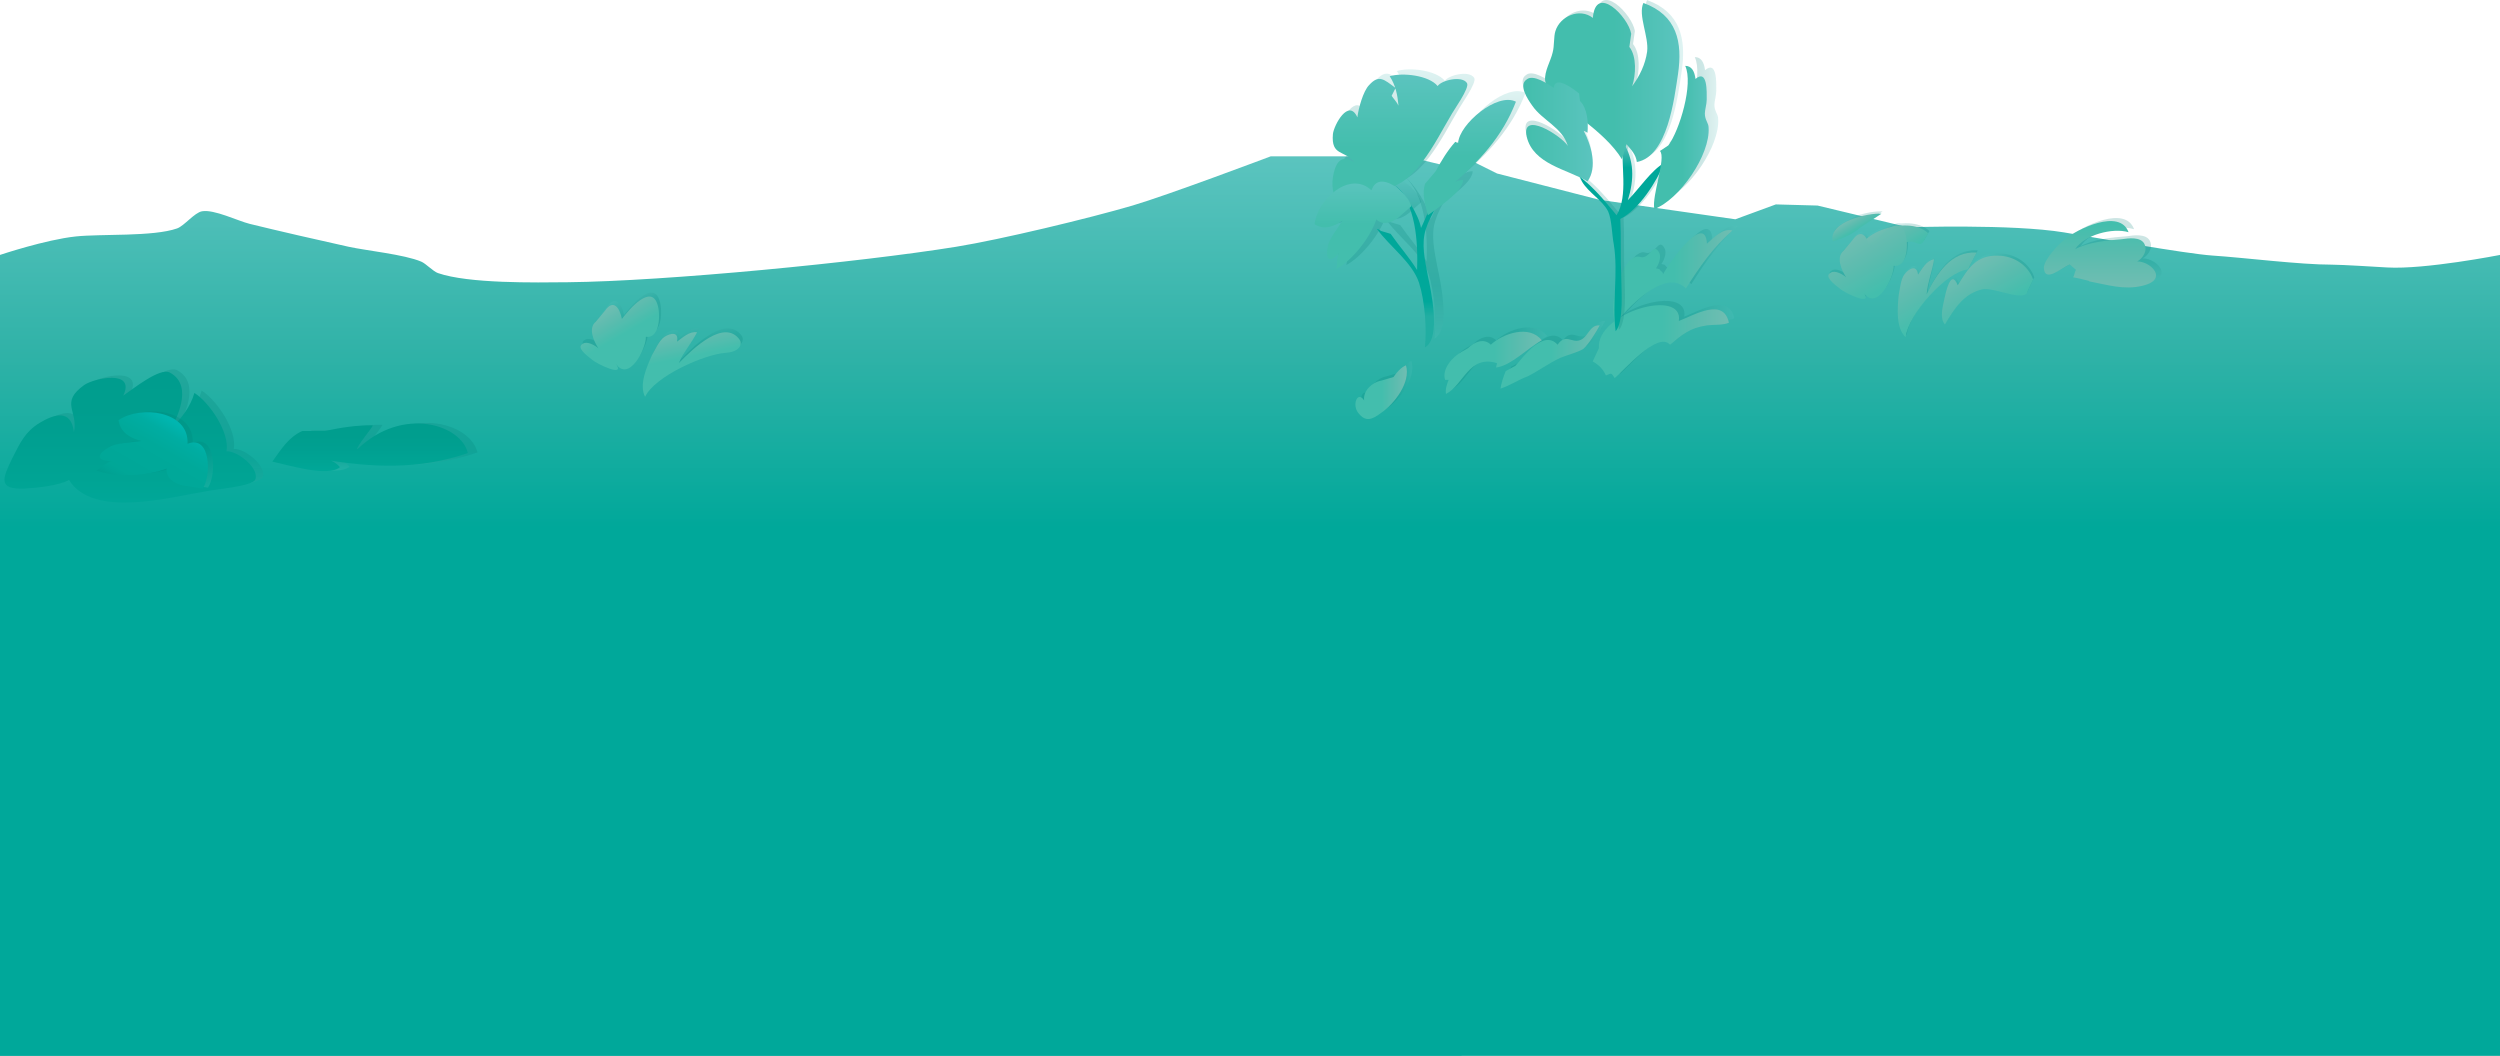 <?xml version="1.0" encoding="utf-8"?>
<!-- Generator: Adobe Illustrator 17.0.0, SVG Export Plug-In . SVG Version: 6.00 Build 0)  -->
<!DOCTYPE svg PUBLIC "-//W3C//DTD SVG 1.1//EN" "http://www.w3.org/Graphics/SVG/1.1/DTD/svg11.dtd">
<svg version="1.1" id="Layer_1" xmlns="http://www.w3.org/2000/svg" xmlns:xlink="http://www.w3.org/1999/xlink" x="0px" y="0px"
	 width="1280px" height="540.637px" viewBox="0 0 1280 540.637" enable-background="new 0 0 1280 540.637" xml:space="preserve">
<linearGradient id="SVGID_1_" gradientUnits="userSpaceOnUse" x1="640" y1="540.637" x2="640" y2="80.046">
	<stop  offset="0.587" style="stop-color:#00A89A"/>
	<stop  offset="0.778" style="stop-color:#2FB2A7"/>
	<stop  offset="1" style="stop-color:#5BC4BF"/>
</linearGradient>
<path fill="url(#SVGID_1_)" d="M0,130.521c0,0,23.236-7.797,38.794-9.455c12.927-1.378,39.636,0.197,51.848-4.102
	c3.695-1.301,8.935-8.128,12.81-8.79c6.229-1.064,18.273,4.928,24.399,6.446c12.607,3.124,37.932,8.951,50.628,11.72
	c9.275,2.023,28.505,3.933,37.209,7.618c2.401,1.016,6.072,5.003,8.54,5.86c15.675,5.441,49.822,4.86,66.488,4.688
	c49.935-0.517,149.608-10.205,198.854-18.166c22.905-3.703,68.065-14.57,90.277-21.096c18.041-5.301,70.758-25.198,70.758-25.198
	h69.538l17.079,4.102l11.59-4.102l17.689,8.79l52.458,13.478l69.538,9.962l20.739-7.618l21.349,0.586l46.358,11.134
	c0,0,53.197-1.796,79.9,2.622c13.198,2.184,62.546,10.962,75.907,11.843c16.431,1.083,44.729,4.666,61.198,4.666
	c5.032,0,23.318,1.147,28.342,1.436c19.369,1.114,57.709-6.412,57.709-6.412v410.078L0,540.637V130.521z"/>
<g>
	<g opacity="0.2">
		<g>
			
				<linearGradient id="SVGID_2_" gradientUnits="userSpaceOnUse" x1="1326.707" y1="-2340.713" x2="1307.355" y2="-2362.252" gradientTransform="matrix(0.86 0.511 -0.511 0.86 -1979.164 1530.11)">
				<stop  offset="0.615" style="stop-color:#007C74"/>
				<stop  offset="0.695" style="stop-color:#00867F"/>
				<stop  offset="0.852" style="stop-color:#34A39C"/>
				<stop  offset="1" style="stop-color:#5BC4BF"/>
			</linearGradient>
			<path fill="url(#SVGID_2_)" d="M379.745,171.907c-7.791-10.739-23.346,4.021-31.165,12.033c2.615-5.867,6.459-10.13,9.396-15.806
				c-3.993-0.627-7.262,2.668-10.278,4.804c1.072-5.475-3.557-4.298-6.382-2.484c-2.824,1.814-4.864,6.713-6.398,9.294
				c-2.615,5.867-6.825,15.152-3.581,21.446c4.977-10.575,30.344-21.807,41.355-22.565
				C380.235,178.11,381.175,173.879,379.745,171.907z"/>
		</g>
		<g>
			
				<linearGradient id="SVGID_3_" gradientUnits="userSpaceOnUse" x1="824.053" y1="-648.014" x2="802.312" y2="-672.211" gradientTransform="matrix(0.978 0.207 -0.207 0.978 -611.618 646.797)">
				<stop  offset="0.615" style="stop-color:#007C74"/>
				<stop  offset="0.695" style="stop-color:#00867F"/>
				<stop  offset="0.852" style="stop-color:#34A39C"/>
				<stop  offset="1" style="stop-color:#5BC4BF"/>
			</linearGradient>
			<path fill="url(#SVGID_3_)" d="M306.148,162.696c-4.158,3.34-0.995,10.146,1.321,13.704c-1.603-1.49-5.698-3.89-7.922-2.442
				c-3.848,1.871,2.14,6.206,4.767,8.296c2.259,2.012,17.56,9.466,11.904,1.75c6.659,10.23,15.758-7.408,15.532-13.593
				c7.421,1.186,7.568-12.208,5.852-16.79c-3.277-9.898-13.859,2.056-18.116,7.676c-1.116-5.606-4.301-10.498-8.713-4.144"/>
		</g>
	</g>
	<g>
		<g>
			
				<linearGradient id="SVGID_4_" gradientUnits="userSpaceOnUse" x1="1326.812" y1="-2338.451" x2="1307.459" y2="-2359.99" gradientTransform="matrix(0.86 0.511 -0.511 0.86 -1979.164 1530.11)">
				<stop  offset="0.513" style="stop-color:#43BEAD"/>
				<stop  offset="0.738" style="stop-color:#58BCAE"/>
				<stop  offset="1" style="stop-color:#70BDB2"/>
			</linearGradient>
			<path fill="url(#SVGID_4_)" d="M378.679,173.906c-7.791-10.739-23.346,4.021-31.165,12.033c2.615-5.867,6.459-10.13,9.396-15.806
				c-3.993-0.627-7.262,2.668-10.278,4.804c1.072-5.475-3.557-4.298-6.382-2.484c-2.824,1.814-4.864,6.713-6.398,9.294
				c-2.615,5.867-6.825,15.152-3.581,21.446c4.977-10.575,30.344-21.807,41.355-22.565
				C379.169,180.109,380.109,175.877,378.679,173.906z"/>
		</g>
		<g>
			
				<linearGradient id="SVGID_5_" gradientUnits="userSpaceOnUse" x1="823.423" y1="-645.838" x2="801.682" y2="-670.035" gradientTransform="matrix(0.978 0.207 -0.207 0.978 -611.618 646.797)">
				<stop  offset="0.513" style="stop-color:#43BEAD"/>
				<stop  offset="0.738" style="stop-color:#58BCAE"/>
				<stop  offset="1" style="stop-color:#70BDB2"/>
			</linearGradient>
			<path fill="url(#SVGID_5_)" d="M305.081,164.694c-4.158,3.34-0.995,10.146,1.321,13.704c-1.603-1.49-5.698-3.89-7.922-2.442
				c-3.848,1.871,2.14,6.206,4.767,8.296c2.259,2.012,17.56,9.466,11.904,1.75c6.659,10.23,15.758-7.408,15.532-13.593
				c7.421,1.186,7.568-12.208,5.852-16.79c-3.277-9.898-13.859,2.056-18.116,7.676c-1.116-5.606-4.301-10.498-8.713-4.144"/>
		</g>
	</g>
</g>
<g>
	<g opacity="0.2">
		<g>
			<linearGradient id="SVGID_6_" gradientUnits="userSpaceOnUse" x1="696.76" y1="198.575" x2="723.115" y2="198.575">
				<stop  offset="0.615" style="stop-color:#007C74"/>
				<stop  offset="0.695" style="stop-color:#00867F"/>
				<stop  offset="0.852" style="stop-color:#34A39C"/>
				<stop  offset="1" style="stop-color:#5BC4BF"/>
			</linearGradient>
			<path fill="url(#SVGID_6_)" d="M709.873,192.699c-4.503,0.751-9.382,5.254-8.631,10.132c-3.377-5.254-6.38,2.252-3.002,6.38
				c3.753,4.878,7.13,3.377,11.633,0c6.755-4.503,15.386-15.761,12.759-24.392c-2.627,1.126-4.878,3.753-6.38,6.004"/>
		</g>
		<g>
			<linearGradient id="SVGID_7_" gradientUnits="userSpaceOnUse" x1="742.329" y1="183.55" x2="792.162" y2="183.55">
				<stop  offset="0.615" style="stop-color:#007C74"/>
				<stop  offset="0.695" style="stop-color:#00867F"/>
				<stop  offset="0.852" style="stop-color:#34A39C"/>
				<stop  offset="1" style="stop-color:#5BC4BF"/>
			</linearGradient>
			<path fill="url(#SVGID_7_)" d="M751.229,177.875c-4.948,2.699-10.346,8.996-8.546,14.394c0.45,0,0.9,0,1.799,0
				c-0.9,2.249-1.799,4.948-1.349,7.197c8.996-4.498,11.695-20.242,26.089-15.743c0,0.9-0.45,1.349-0.45,2.249
				c7.647-0.9,16.643-10.346,23.39-13.944c-6.297-8.097-19.792-3.598-26.089,2.249c-3.599-3.598-8.546-1.349-11.695,1.799"/>
		</g>
		<g>
			<linearGradient id="SVGID_8_" gradientUnits="userSpaceOnUse" x1="771.021" y1="180.563" x2="821.85" y2="180.563">
				<stop  offset="0.615" style="stop-color:#007C74"/>
				<stop  offset="0.695" style="stop-color:#00867F"/>
				<stop  offset="0.852" style="stop-color:#34A39C"/>
				<stop  offset="1" style="stop-color:#5BC4BF"/>
			</linearGradient>
			<path fill="url(#SVGID_8_)" d="M773.72,187.771c-1.349,3.149-2.249,6.297-2.699,8.996c5.398-1.799,8.996-4.498,13.944-6.297
				c5.398-2.699,10.795-6.747,16.643-9.446c3.149-1.349,8.546-2.699,11.695-4.498c2.699-2.249,6.297-8.097,8.546-12.145
				c-5.398-0.45-5.848,6.297-10.346,7.647c-4.048,1.349-7.197-3.598-11.245,2.249c-7.197-8.097-17.543,6.297-21.591,10.796"/>
		</g>
		<g>
			<linearGradient id="SVGID_9_" gradientUnits="userSpaceOnUse" x1="818.251" y1="172.711" x2="887.972" y2="172.711">
				<stop  offset="0.615" style="stop-color:#007C74"/>
				<stop  offset="0.695" style="stop-color:#00867F"/>
				<stop  offset="0.852" style="stop-color:#34A39C"/>
				<stop  offset="1" style="stop-color:#5BC4BF"/>
			</linearGradient>
			<path fill="url(#SVGID_9_)" d="M818.251,182.823c3.149,1.799,5.398,4.048,6.747,7.197c3.149-1.349,2.699-1.349,4.498,1.349
				c4.498-3.599,22.041-24.29,28.338-17.093c6.747-5.398,9.896-8.546,18.892-9.896c3.599-0.45,8.097,0,11.245-1.349
				c-2.699-13.045-17.543-4.048-25.639-0.9c2.699-17.093-42.282-4.498-40.933,13.944"/>
		</g>
		<g>
			<linearGradient id="SVGID_10_" gradientUnits="userSpaceOnUse" x1="828.779" y1="139.527" x2="889.771" y2="139.527">
				<stop  offset="0.615" style="stop-color:#007C74"/>
				<stop  offset="0.695" style="stop-color:#00867F"/>
				<stop  offset="0.852" style="stop-color:#34A39C"/>
				<stop  offset="1" style="stop-color:#5BC4BF"/>
			</linearGradient>
			<path fill="url(#SVGID_10_)" d="M850.638,135.143c1.349-1.799,2.699-5.398,1.799-7.647c-2.699-5.398-4.048,0.45-7.647,1.799
				c-2.249,0.9-3.149-1.349-6.297,0.9c-3.149,1.799-5.398,7.647-6.747,10.796c-3.149,7.197-3.599,14.844-2.249,22.491
				c5.848-6.747,25.639-29.238,36.435-17.992c7.197-11.245,13.944-21.141,23.84-29.688c-4.948-1.349-9.446,3.598-13.045,6.747
				c-0.9-17.093-21.141,12.145-22.94,16.643c1.349-2.249-0.9-2.249-1.349-3.598"/>
		</g>
	</g>
	<g>
		<g>
			<linearGradient id="SVGID_11_" gradientUnits="userSpaceOnUse" x1="693.978" y1="200.79" x2="720.334" y2="200.79">
				<stop  offset="0.513" style="stop-color:#43BEAD"/>
				<stop  offset="0.738" style="stop-color:#58BCAE"/>
				<stop  offset="1" style="stop-color:#70BDB2"/>
			</linearGradient>
			<path fill="url(#SVGID_11_)" d="M707.092,194.914c-4.503,0.751-9.382,5.254-8.631,10.132c-3.377-5.254-6.38,2.252-3.002,6.38
				c3.753,4.878,7.13,3.377,11.633,0c6.755-4.503,15.386-15.761,12.759-24.392c-2.627,1.126-4.878,3.753-6.38,6.004"/>
		</g>
		<g>
			<linearGradient id="SVGID_12_" gradientUnits="userSpaceOnUse" x1="739.548" y1="185.765" x2="789.381" y2="185.765">
				<stop  offset="0.513" style="stop-color:#43BEAD"/>
				<stop  offset="0.738" style="stop-color:#58BCAE"/>
				<stop  offset="1" style="stop-color:#70BDB2"/>
			</linearGradient>
			<path fill="url(#SVGID_12_)" d="M748.448,180.089c-4.948,2.699-10.346,8.996-8.546,14.394c0.45,0,0.9,0,1.799,0
				c-0.9,2.249-1.799,4.948-1.349,7.197c8.996-4.498,11.695-20.242,26.089-15.743c0,0.9-0.45,1.349-0.45,2.249
				c7.647-0.9,16.643-10.346,23.39-13.944c-6.297-8.097-19.792-3.598-26.089,2.249c-3.599-3.598-8.546-1.349-11.695,1.799"/>
		</g>
		<g>
			<linearGradient id="SVGID_13_" gradientUnits="userSpaceOnUse" x1="768.24" y1="182.778" x2="819.068" y2="182.778">
				<stop  offset="0.513" style="stop-color:#43BEAD"/>
				<stop  offset="0.738" style="stop-color:#58BCAE"/>
				<stop  offset="1" style="stop-color:#70BDB2"/>
			</linearGradient>
			<path fill="url(#SVGID_13_)" d="M770.939,189.985c-1.349,3.149-2.249,6.297-2.699,8.996c5.398-1.799,8.996-4.498,13.944-6.297
				c5.398-2.699,10.796-6.747,16.643-9.446c3.149-1.349,8.546-2.699,11.695-4.498c2.699-2.249,6.297-8.097,8.546-12.145
				c-5.398-0.45-5.848,6.297-10.346,7.647c-4.048,1.349-7.197-3.598-11.245,2.249c-7.197-8.097-17.543,6.297-21.591,10.796"/>
		</g>
		<g>
			<linearGradient id="SVGID_14_" gradientUnits="userSpaceOnUse" x1="815.47" y1="174.925" x2="885.191" y2="174.925">
				<stop  offset="0.513" style="stop-color:#43BEAD"/>
				<stop  offset="0.738" style="stop-color:#58BCAE"/>
				<stop  offset="1" style="stop-color:#70BDB2"/>
			</linearGradient>
			<path fill="url(#SVGID_14_)" d="M815.47,185.037c3.149,1.799,5.398,4.048,6.747,7.197c3.149-1.349,2.699-1.349,4.498,1.349
				c4.498-3.598,22.041-24.29,28.338-17.093c6.747-5.398,9.896-8.546,18.892-9.896c3.599-0.45,8.097,0,11.245-1.349
				c-2.699-13.045-17.543-4.048-25.639-0.9c2.699-17.093-42.282-4.498-40.933,13.944"/>
		</g>
		<g>
			<linearGradient id="SVGID_15_" gradientUnits="userSpaceOnUse" x1="825.998" y1="141.741" x2="886.99" y2="141.741">
				<stop  offset="0.513" style="stop-color:#43BEAD"/>
				<stop  offset="0.738" style="stop-color:#58BCAE"/>
				<stop  offset="1" style="stop-color:#70BDB2"/>
			</linearGradient>
			<path fill="url(#SVGID_15_)" d="M847.856,137.357c1.349-1.799,2.699-5.398,1.799-7.647c-2.699-5.398-4.048,0.45-7.647,1.799
				c-2.249,0.9-3.149-1.349-6.297,0.9c-3.149,1.799-5.398,7.647-6.747,10.795c-3.149,7.197-3.598,14.844-2.249,22.491
				c5.848-6.747,25.639-29.238,36.435-17.992c7.197-11.245,13.944-21.141,23.84-29.688c-4.948-1.349-9.446,3.598-13.045,6.747
				c-0.9-17.093-21.141,12.145-22.94,16.643c1.349-2.249-0.9-2.249-1.349-3.598"/>
		</g>
	</g>
</g>
<g>
	<g opacity="0.2">
		<g>
			
				<linearGradient id="SVGID_16_" gradientUnits="userSpaceOnUse" x1="1497.309" y1="-815.617" x2="1479.152" y2="-835.826" gradientTransform="matrix(0.978 0.207 -0.207 0.978 -611.618 646.797)">
				<stop  offset="0.615" style="stop-color:#007C74"/>
				<stop  offset="0.695" style="stop-color:#00867F"/>
				<stop  offset="0.852" style="stop-color:#34A39C"/>
				<stop  offset="1" style="stop-color:#5BC4BF"/>
			</linearGradient>
			<path fill="url(#SVGID_16_)" d="M1041.547,141.945c-2.641-7.463-10.097-12.108-17.751-12.192
				c-11.403-0.493-15.603,6.673-20.848,15.153c-3.51-8.797-6.149,3.686-6.848,6.99c-0.932,4.406-2.463,9.835,0.298,13.104
				c4.723-7.823,9.523-16.014,19.556-18.112c5.895-0.671,18.414,5.428,22.128,2.377"/>
		</g>
		<g>
			
				<linearGradient id="SVGID_17_" gradientUnits="userSpaceOnUse" x1="1474.805" y1="-811.162" x2="1455.452" y2="-832.702" gradientTransform="matrix(0.978 0.207 -0.207 0.978 -611.618 646.797)">
				<stop  offset="0.615" style="stop-color:#007C74"/>
				<stop  offset="0.695" style="stop-color:#00867F"/>
				<stop  offset="0.852" style="stop-color:#34A39C"/>
				<stop  offset="1" style="stop-color:#5BC4BF"/>
			</linearGradient>
			<path fill="url(#SVGID_17_)" d="M1012.626,128.159c-13.238-0.881-20.806,11.327-25.627,21.431
				c0.585-6.397,2.851-11.671,3.804-17.99c-3.982,0.692-6.015,4.865-8.182,7.859c-0.749-5.528-4.752-2.923-6.842-0.296
				c-2.09,2.627-2.442,7.922-3.063,10.859c-0.586,6.397-1.58,16.543,3.518,21.456c1.305-11.614,20.903-33.553,31.882-34.684"/>
		</g>
		<g>
			
				<linearGradient id="SVGID_18_" gradientUnits="userSpaceOnUse" x1="1443.014" y1="-832.895" x2="1431.912" y2="-845.252" gradientTransform="matrix(0.978 0.207 -0.207 0.978 -611.618 646.797)">
				<stop  offset="0.615" style="stop-color:#007C74"/>
				<stop  offset="0.695" style="stop-color:#00867F"/>
				<stop  offset="0.852" style="stop-color:#34A39C"/>
				<stop  offset="1" style="stop-color:#5BC4BF"/>
			</linearGradient>
			<path fill="url(#SVGID_18_)" d="M987.857,118.319c-10.118-10.194-41.882,0.35-35.576,15.875c2.069-0.713,3.77-1.504,4.236-3.707
				c-2.696,10.937,11.791-1.342,13.803-3.602c2.902-2.839,4.314-4.074,8.585-4.322c2.725-0.191,4.752,2.923,6.552-0.149"/>
		</g>
		<g>
			
				<linearGradient id="SVGID_19_" gradientUnits="userSpaceOnUse" x1="1420.152" y1="-842.332" x2="1415.657" y2="-847.335" gradientTransform="matrix(0.978 0.207 -0.207 0.978 -611.618 646.797)">
				<stop  offset="0.615" style="stop-color:#007C74"/>
				<stop  offset="0.695" style="stop-color:#00867F"/>
				<stop  offset="0.852" style="stop-color:#34A39C"/>
				<stop  offset="1" style="stop-color:#5BC4BF"/>
			</linearGradient>
			<path fill="url(#SVGID_19_)" d="M963.9,108.267c-6.397-0.585-27.719,4.112-24.887,14.299c4.949-1.638,10.421-3.934,14.212-7.351"
				/>
		</g>
		<g>
			
				<linearGradient id="SVGID_20_" gradientUnits="userSpaceOnUse" x1="1441.306" y1="-814.821" x2="1419.565" y2="-839.019" gradientTransform="matrix(0.978 0.207 -0.207 0.978 -611.618 646.797)">
				<stop  offset="0.615" style="stop-color:#007C74"/>
				<stop  offset="0.695" style="stop-color:#00867F"/>
				<stop  offset="0.852" style="stop-color:#34A39C"/>
				<stop  offset="1" style="stop-color:#5BC4BF"/>
			</linearGradient>
			<path fill="url(#SVGID_20_)" d="M944.556,127.19c-4.158,3.34-0.995,10.146,1.321,13.704c-1.603-1.49-5.698-3.89-7.922-2.442
				c-3.848,1.871,2.14,6.206,4.767,8.296c2.259,2.012,17.56,9.466,11.904,1.75c6.659,10.23,15.758-7.408,15.532-13.593
				c7.421,1.186,7.568-12.208,5.852-16.79c-3.277-9.898-13.859,2.056-18.116,7.676c-1.116-5.606-4.301-10.498-8.713-4.144"/>
		</g>
	</g>
	<g>
		<g>
			
				<linearGradient id="SVGID_21_" gradientUnits="userSpaceOnUse" x1="1496.972" y1="-814.363" x2="1478.815" y2="-834.572" gradientTransform="matrix(0.978 0.207 -0.207 0.978 -611.618 646.797)">
				<stop  offset="0.071" style="stop-color:#43BEAD"/>
				<stop  offset="0.5" style="stop-color:#58BCAE"/>
				<stop  offset="1" style="stop-color:#70BDB2"/>
			</linearGradient>
			<path fill="url(#SVGID_21_)" d="M1040.957,143.102c-2.641-7.463-10.097-12.108-17.751-12.192
				c-11.403-0.493-15.603,6.673-20.848,15.153c-3.51-8.797-6.149,3.686-6.848,6.99c-0.932,4.406-2.463,9.835,0.298,13.104
				c4.723-7.823,9.523-16.014,19.556-18.112c5.895-0.671,18.414,5.428,22.128,2.377"/>
		</g>
		<g>
			
				<linearGradient id="SVGID_22_" gradientUnits="userSpaceOnUse" x1="1474.468" y1="-809.908" x2="1455.115" y2="-831.448" gradientTransform="matrix(0.978 0.207 -0.207 0.978 -611.618 646.797)">
				<stop  offset="0.071" style="stop-color:#43BEAD"/>
				<stop  offset="0.5" style="stop-color:#58BCAE"/>
				<stop  offset="1" style="stop-color:#70BDB2"/>
			</linearGradient>
			<path fill="url(#SVGID_22_)" d="M1012.036,129.316c-13.238-0.881-20.806,11.327-25.627,21.431
				c0.585-6.397,2.851-11.671,3.804-17.99c-3.982,0.692-6.015,4.865-8.182,7.859c-0.749-5.528-4.752-2.923-6.842-0.296
				c-2.09,2.627-2.442,7.922-3.063,10.859c-0.585,6.397-1.58,16.543,3.518,21.456c1.305-11.615,20.903-33.553,31.882-34.684"/>
		</g>
		<g>
			
				<linearGradient id="SVGID_23_" gradientUnits="userSpaceOnUse" x1="1442.677" y1="-831.641" x2="1431.575" y2="-843.998" gradientTransform="matrix(0.978 0.207 -0.207 0.978 -611.618 646.797)">
				<stop  offset="0.071" style="stop-color:#43BEAD"/>
				<stop  offset="0.5" style="stop-color:#58BCAE"/>
				<stop  offset="1" style="stop-color:#70BDB2"/>
			</linearGradient>
			<path fill="url(#SVGID_23_)" d="M987.268,119.476c-10.118-10.194-41.882,0.35-35.576,15.875c2.069-0.713,3.77-1.504,4.236-3.707
				c-2.696,10.937,11.791-1.342,13.803-3.602c2.902-2.839,4.314-4.074,8.585-4.322c2.725-0.191,4.752,2.923,6.552-0.149"/>
		</g>
		<g>
			
				<linearGradient id="SVGID_24_" gradientUnits="userSpaceOnUse" x1="1419.815" y1="-841.078" x2="1415.32" y2="-846.081" gradientTransform="matrix(0.978 0.207 -0.207 0.978 -611.618 646.797)">
				<stop  offset="0.071" style="stop-color:#43BEAD"/>
				<stop  offset="0.5" style="stop-color:#58BCAE"/>
				<stop  offset="1" style="stop-color:#70BDB2"/>
			</linearGradient>
			<path fill="url(#SVGID_24_)" d="M963.311,109.424c-6.397-0.585-27.719,4.112-24.887,14.299
				c4.949-1.638,10.421-3.934,14.212-7.351"/>
		</g>
		<g>
			
				<linearGradient id="SVGID_25_" gradientUnits="userSpaceOnUse" x1="1440.969" y1="-813.567" x2="1419.228" y2="-837.765" gradientTransform="matrix(0.978 0.207 -0.207 0.978 -611.618 646.797)">
				<stop  offset="0.071" style="stop-color:#43BEAD"/>
				<stop  offset="0.5" style="stop-color:#58BCAE"/>
				<stop  offset="1" style="stop-color:#70BDB2"/>
			</linearGradient>
			<path fill="url(#SVGID_25_)" d="M943.967,128.347c-4.158,3.34-0.995,10.146,1.321,13.704c-1.603-1.49-5.698-3.89-7.922-2.442
				c-3.848,1.871,2.14,6.206,4.766,8.296c2.26,2.012,17.56,9.466,11.904,1.75c6.659,10.23,15.758-7.408,15.532-13.593
				c7.421,1.186,7.568-12.208,5.852-16.79c-3.277-9.898-13.859,2.056-18.116,7.676c-1.116-5.606-4.301-10.498-8.713-4.144"/>
		</g>
	</g>
</g>
<g>
	<g opacity="0.2">
		
			<linearGradient id="SVGID_26_" gradientUnits="userSpaceOnUse" x1="-8183.462" y1="-3517.215" x2="-8205.692" y2="-3491.495" gradientTransform="matrix(-0.757 -0.654 -0.654 0.757 -7413.373 -2578.476)">
			<stop  offset="0.615" style="stop-color:#007C74"/>
			<stop  offset="0.695" style="stop-color:#00867F"/>
			<stop  offset="0.852" style="stop-color:#34A39C"/>
			<stop  offset="1" style="stop-color:#5BC4BF"/>
		</linearGradient>
		<path fill="url(#SVGID_26_)" d="M1072.253,142.24c-2.788-0.709-5.576-1.418-8.039-1.847c0.841-0.973,0.709-2.788,1.55-3.761
			c-0.973-0.841-2.595-2.243-3.244-2.804c-4.426,1.842-12.97,9.761-13.262,1.574c0.297-4.278,7.351-11.784,10.804-14.467
			c6.021-4.999,28.019-16.025,32.573-3.587c-8.083-2.452-22.703,1.349-27.338,8.679c6.433-3.509,16.391-4.537,23.649-5.066
			c3.909-0.589,9.633-1.309,11.712,2.188c2.447,4.382-2.32,9.898-6.273,9.881c6.109-3.789,21.269,8.18,5.115,11.789
			c-9.265,2.195-17.672-0.538-26.921-2.296"/>
	</g>
	<g>
		
			<linearGradient id="SVGID_27_" gradientUnits="userSpaceOnUse" x1="-8182.346" y1="-3514.202" x2="-8204.576" y2="-3488.482" gradientTransform="matrix(-0.757 -0.654 -0.654 0.757 -7413.373 -2578.476)">
			<stop  offset="0.071" style="stop-color:#43BEAD"/>
			<stop  offset="0.5" style="stop-color:#58BCAE"/>
			<stop  offset="1" style="stop-color:#70BDB2"/>
		</linearGradient>
		<path fill="url(#SVGID_27_)" d="M1069.438,143.79c-2.788-0.709-5.576-1.418-8.039-1.847c0.841-0.973,0.709-2.788,1.55-3.761
			c-0.973-0.841-2.595-2.243-3.244-2.804c-4.426,1.842-12.97,9.761-13.262,1.574c0.297-4.278,7.351-11.784,10.804-14.467
			c6.021-4.999,28.02-16.025,32.573-3.587c-8.083-2.452-22.703,1.349-27.338,8.679c6.433-3.509,16.391-4.537,23.649-5.066
			c3.909-0.589,9.633-1.309,11.712,2.188c2.447,4.382-2.32,9.898-6.273,9.881c6.109-3.789,21.269,8.18,5.115,11.789
			c-9.265,2.195-17.672-0.538-26.921-2.297"/>
	</g>
</g>
<g>
	<g opacity="0.2">
		
			<linearGradient id="SVGID_28_" gradientUnits="userSpaceOnUse" x1="759.66" y1="-3946.921" x2="810.737" y2="-3903.575" gradientTransform="matrix(0.647 0.762 -0.762 0.647 -3430.521 2163.721)">
			<stop  offset="0.615" style="stop-color:#007C74"/>
			<stop  offset="0.695" style="stop-color:#00867F"/>
			<stop  offset="0.852" style="stop-color:#34A39C"/>
			<stop  offset="1" style="stop-color:#5BC4BF"/>
		</linearGradient>
		<path fill="url(#SVGID_28_)" d="M90.695,189.55c-5.098-2.745-18.731,8.339-23.855,11.792c6.432-13.513-14.759-8.954-19.883-5.501
			c-12.849,9.114-3.026,13.308-5.375,24.25c-1.42-12.219-10.391-9.081-17.517-4.823c-7.647,4.699-10.043,10.312-14.078,18.212
			c-5.234,10.706-7.11,15.878,5.993,15.498c6.811-0.41,17.549-1.468,23.114-4.401c12.41,19.897,52.063,8.62,70.211,5.749
			c4.446-1.088,23.918-2.399,25.195-6.167c1.955-6.133-9.919-14.852-14.806-14.284c1.749-9.539-8.611-24.911-16.432-29.909
			c-2.033,7.095-6.353,12.551-11.635,17.928C92.824,215.089,103.652,196.525,90.695,189.55z"/>
	</g>
	<g opacity="0.2">
		
			<linearGradient id="SVGID_29_" gradientUnits="userSpaceOnUse" x1="860.818" y1="-4023.765" x2="879.424" y2="-4007.975" gradientTransform="matrix(0.647 0.762 -0.762 0.647 -3430.521 2163.721)">
			<stop  offset="0.615" style="stop-color:#007C74"/>
			<stop  offset="0.695" style="stop-color:#00867F"/>
			<stop  offset="0.852" style="stop-color:#34A39C"/>
			<stop  offset="1" style="stop-color:#5BC4BF"/>
		</linearGradient>
		<path fill="url(#SVGID_29_)" d="M171.309,220.352c8.372-1.735,16.224-3.029,24.439-2.84c0.442,0.52-8.773,11.228-7.89,12.269
			c23.412-22.611,53.41-12.415,56.596,1.886c-24.911,8.611-49.035,7.604-75.287,3.033c4.367-0.126,7.616,1.592,9.823,4.193
			c-6.243,5.298-27.009-1.243-34.624-2.835c4.919-6.859,8.277-12.393,15.324-15.689"/>
	</g>
	<g>
		
			<linearGradient id="SVGID_30_" gradientUnits="userSpaceOnUse" x1="758.17" y1="-3943.302" x2="809.247" y2="-3899.956" gradientTransform="matrix(0.647 0.762 -0.762 0.647 -3430.521 2163.721)">
			<stop  offset="0" style="stop-color:#009D8E"/>
			<stop  offset="0.277" style="stop-color:#009E8E"/>
			<stop  offset="0.547" style="stop-color:#00A091"/>
			<stop  offset="0.814" style="stop-color:#00A494"/>
			<stop  offset="1" style="stop-color:#00A798"/>
		</linearGradient>
		<path fill="url(#SVGID_30_)" d="M86.971,190.756c-5.098-2.745-18.731,8.339-23.855,11.792c6.432-13.513-14.759-8.954-19.883-5.501
			c-12.849,9.114-3.026,13.308-5.375,24.25c-1.42-12.219-10.391-9.081-17.517-4.823c-7.647,4.699-10.043,10.312-14.078,18.212
			c-5.234,10.706-7.11,15.878,5.993,15.498c6.811-0.41,17.549-1.468,23.114-4.401c12.41,19.897,52.063,8.62,70.211,5.749
			c4.446-1.088,23.918-2.398,25.195-6.167c1.955-6.133-9.919-14.852-14.806-14.284c1.749-9.539-8.611-24.911-16.432-29.909
			c-2.033,7.095-6.353,12.551-11.635,17.928C89.101,216.294,99.928,197.731,86.971,190.756z"/>
	</g>
	<g opacity="0.2">
		
			<linearGradient id="SVGID_31_" gradientUnits="userSpaceOnUse" x1="775.268" y1="-3928.949" x2="826.358" y2="-3919.648" gradientTransform="matrix(0.647 0.762 -0.762 0.647 -3430.521 2163.721)">
			<stop  offset="0.615" style="stop-color:#007C74"/>
			<stop  offset="0.695" style="stop-color:#00867F"/>
			<stop  offset="0.852" style="stop-color:#34A39C"/>
			<stop  offset="1" style="stop-color:#5BC4BF"/>
		</linearGradient>
		<path fill="url(#SVGID_31_)" d="M106.475,249.681c4.398-6.418,4.208-27.734-7.806-22.909c0.897-16.871-24.03-19.88-35.319-12.09
			c0.931,6.37,6.024,9.207,11.716,10.642c-3.926,0.647-12.661,0.9-16.224,3.029c-5.566,2.933-8.324,7.064,0.852,7.332
			c-2.964,0.726-5.124,3.453-7.647,4.699c9.382,3.673,25.89,3.088,35.901-0.933c-0.473,5.771,5.582,8.687,11.353,9.16"/>
	</g>
	<g>
		
			<linearGradient id="SVGID_32_" gradientUnits="userSpaceOnUse" x1="857.851" y1="-4019.81" x2="876.457" y2="-4004.021" gradientTransform="matrix(0.647 0.762 -0.762 0.647 -3430.521 2163.721)">
			<stop  offset="0" style="stop-color:#009D8E"/>
			<stop  offset="0.277" style="stop-color:#009E8E"/>
			<stop  offset="0.547" style="stop-color:#00A091"/>
			<stop  offset="0.814" style="stop-color:#00A494"/>
			<stop  offset="1" style="stop-color:#00A798"/>
		</linearGradient>
		<path fill="url(#SVGID_32_)" d="M166.374,220.649c8.372-1.735,16.224-3.029,24.439-2.84c0.442,0.52-8.773,11.228-7.89,12.269
			c23.412-22.611,53.41-12.415,56.596,1.886c-24.911,8.611-49.035,7.604-75.287,3.033c4.367-0.126,7.616,1.592,9.823,4.193
			c-6.243,5.298-27.009-1.243-34.624-2.835c4.919-6.859,8.277-12.394,15.324-15.689"/>
	</g>
	<g>
		
			<linearGradient id="SVGID_33_" gradientUnits="userSpaceOnUse" x1="808.463" y1="-3905.671" x2="794.076" y2="-3945.894" gradientTransform="matrix(0.647 0.762 -0.762 0.647 -3430.521 2163.721)">
			<stop  offset="0" style="stop-color:#009D8E"/>
			<stop  offset="0.046" style="stop-color:#00A091"/>
			<stop  offset="0.109" style="stop-color:#00A495"/>
			<stop  offset="0.174" style="stop-color:#00A797"/>
			<stop  offset="0.241" style="stop-color:#00A798"/>
			<stop  offset="0.628" style="stop-color:#00A99A"/>
			<stop  offset="0.831" style="stop-color:#00ADA2"/>
			<stop  offset="0.985" style="stop-color:#00B6B0"/>
		</linearGradient>
		<path fill="url(#SVGID_33_)" d="M103.812,250.13c4.398-6.418,4.208-27.734-7.806-22.909c0.897-16.871-24.03-19.88-35.319-12.09
			c0.931,6.37,6.024,9.207,11.716,10.642c-3.926,0.647-12.661,0.9-16.224,3.029c-5.566,2.933-8.324,7.064,0.852,7.332
			c-2.964,0.726-5.124,3.453-7.647,4.699c9.382,3.673,25.89,3.088,35.901-0.933c-0.473,5.771,5.582,8.687,11.353,9.16"/>
	</g>
</g>
<g>
	<g opacity="0.2">
		<linearGradient id="SVGID_34_" gradientUnits="userSpaceOnUse" x1="725.941" y1="89.69" x2="725.941" y2="173.375">
			<stop  offset="0.615" style="stop-color:#007C74"/>
			<stop  offset="0.695" style="stop-color:#00867F"/>
			<stop  offset="0.852" style="stop-color:#34A39C"/>
			<stop  offset="1" style="stop-color:#5BC4BF"/>
		</linearGradient>
		<path fill="url(#SVGID_34_)" d="M716.921,115.246c4.51,6.514,9.521,12.027,13.53,18.541c0.501-14.031-0.501-34.576-12.027-44.097
			c5.512,4.009,13.029,16.035,14.031,22.55c3.007-6.013,5.512-14.031,9.521-19.543c0,8.519-4.51,12.027-7.016,20.044
			c-2.506,7.517-0.501,16.035,1.002,24.053c1.503,7.016,7.016,32.071-1.503,36.581c1.002-9.521,0-23.552-3.007-33.073
			c-3.508-10.523-15.033-18.541-21.548-27.561c0.501,0,1.503,0.501,2.004,1.002"/>
	</g>
	<g opacity="0.2">
		<linearGradient id="SVGID_35_" gradientUnits="userSpaceOnUse" x1="720.428" y1="112.679" x2="720.428" y2="35.52">
			<stop  offset="0.615" style="stop-color:#007C74"/>
			<stop  offset="0.695" style="stop-color:#00867F"/>
			<stop  offset="0.852" style="stop-color:#34A39C"/>
			<stop  offset="1" style="stop-color:#5BC4BF"/>
		</linearGradient>
		<path fill="url(#SVGID_35_)" d="M718.216,42.381c-6.013-4.51-8.519-7.016-13.53-1.503c-3.007,3.007-5.512,12.027-6.013,16.537
			c-4.51-10.022-12.027,4.009-12.528,8.519c-1.002,11.525,6.013,8.018,11.024,14.532c-7.517-5.011-10.022,1.503-11.024,7.517
			c-1.002,6.514,1.002,10.523,3.508,16.537c3.508,8.018,5.512,11.525,11.525,4.009c3.007-4.009,7.517-10.523,8.519-15.033
			c17.038,2.506,29.565-25.055,36.581-36.581c1.503-3.007,10.022-14.532,8.519-17.038c-2.506-4.009-13.029-1.503-15.033,1.503
			c-4.51-5.512-18.04-7.016-24.554-5.011c3.007,4.51,4.009,9.521,4.51,15.033c-1.002-2.004-2.506-3.508-3.508-5.011"/>
	</g>
	<g opacity="0.2">
		<linearGradient id="SVGID_36_" gradientUnits="userSpaceOnUse" x1="757.449" y1="105.725" x2="757.449" y2="46.672">
			<stop  offset="0.615" style="stop-color:#007C74"/>
			<stop  offset="0.695" style="stop-color:#00867F"/>
			<stop  offset="0.852" style="stop-color:#34A39C"/>
			<stop  offset="1" style="stop-color:#5BC4BF"/>
		</linearGradient>
		<path fill="url(#SVGID_36_)" d="M739.971,83.176c3.007-5.512,6.013-10.523,10.022-15.033c0.501,0,0.501,0.501,1.503,0.501
			c0.501-9.521,20.044-26.058,29.565-21.047c-7.016,18.04-19.042,31.069-34.075,43.596c2.004-2.506,4.51-3.508,7.016-3.508
			c0,6.013-13.53,14.532-18.04,18.04c-1.503-6.013-3.007-10.523-1.503-16.035"/>
	</g>
	<g opacity="0.2">
		<linearGradient id="SVGID_37_" gradientUnits="userSpaceOnUse" x1="702.963" y1="135.694" x2="702.963" y2="90.914">
			<stop  offset="0.615" style="stop-color:#007C74"/>
			<stop  offset="0.695" style="stop-color:#00867F"/>
			<stop  offset="0.852" style="stop-color:#34A39C"/>
			<stop  offset="1" style="stop-color:#5BC4BF"/>
		</linearGradient>
		<path fill="url(#SVGID_37_)" d="M727.765,103.451c-1.86-6.821-16.742-19.222-20.462-8.061
			c-11.161-10.541-27.903,4.96-29.143,17.362c4.961,3.1,9.921,1.24,14.261-1.86c-1.86,3.1-6.821,9.301-7.441,13.021
			c-1.24,5.581,0,9.921,5.581,3.72c-1.24,2.48-0.62,5.581-1.24,8.061c8.061-4.34,17.362-16.122,20.462-25.422
			c3.72,3.72,9.301,1.24,13.021-2.48"/>
	</g>
	<g>
		<linearGradient id="SVGID_38_" gradientUnits="userSpaceOnUse" x1="721.042" y1="94.175" x2="721.042" y2="177.86">
			<stop  offset="0.719" style="stop-color:#00A89A"/>
			<stop  offset="0.81" style="stop-color:#21AEA2"/>
		</linearGradient>
		<path fill="url(#SVGID_38_)" d="M712.022,119.732c4.51,6.514,9.521,12.027,13.53,18.541c0.501-14.031-0.501-34.576-12.027-44.097
			c5.512,4.009,13.029,16.035,14.031,22.55c3.007-6.013,5.512-14.031,9.521-19.543c0,8.519-4.51,12.027-7.016,20.044
			c-2.505,7.517-0.501,16.035,1.002,24.053c1.503,7.016,7.016,32.071-1.503,36.581c1.002-9.521,0-23.552-3.007-33.073
			c-3.508-10.523-15.033-18.541-21.548-27.561c0.501,0,1.503,0.501,2.004,1.002"/>
	</g>
	<g>
		<linearGradient id="SVGID_39_" gradientUnits="userSpaceOnUse" x1="716.736" y1="115.353" x2="716.736" y2="38.195">
			<stop  offset="0.513" style="stop-color:#43BEAD"/>
			<stop  offset="0.847" style="stop-color:#53C2B8"/>
			<stop  offset="1" style="stop-color:#5BC4BF"/>
		</linearGradient>
		<path fill="url(#SVGID_39_)" d="M714.524,45.056c-6.013-4.51-8.519-7.016-13.53-1.503c-3.007,3.007-5.512,12.027-6.013,16.537
			c-4.51-10.022-12.027,4.009-12.528,8.519c-1.002,11.525,6.013,8.018,11.024,14.532c-7.517-5.011-10.022,1.503-11.024,7.517
			c-1.002,6.514,1.002,10.523,3.508,16.537c3.508,8.018,5.512,11.525,11.525,4.009c3.007-4.009,7.517-10.523,8.519-15.033
			c17.038,2.506,29.565-25.055,36.581-36.581c1.503-3.007,10.022-14.532,8.519-17.038c-2.506-4.009-13.029-1.503-15.033,1.503
			c-4.51-5.512-18.04-7.016-24.554-5.011c3.007,4.51,4.009,9.521,4.51,15.033c-1.002-2.004-2.506-3.508-3.508-5.011"/>
	</g>
	<g>
		<linearGradient id="SVGID_40_" gradientUnits="userSpaceOnUse" x1="752.551" y1="110.21" x2="752.551" y2="51.157">
			<stop  offset="0.513" style="stop-color:#43BEAD"/>
			<stop  offset="0.847" style="stop-color:#53C2B8"/>
			<stop  offset="1" style="stop-color:#5BC4BF"/>
		</linearGradient>
		<path fill="url(#SVGID_40_)" d="M735.073,87.661c3.007-5.512,6.013-10.523,10.022-15.033c0.501,0,0.501,0.501,1.503,0.501
			c0.501-9.521,20.044-26.058,29.565-21.047c-7.016,18.04-19.042,31.069-34.075,43.596c2.004-2.506,4.51-3.508,7.016-3.508
			c0,6.013-13.53,14.532-18.04,18.04c-1.503-6.013-3.007-10.523-1.503-16.035"/>
	</g>
	<g>
		<linearGradient id="SVGID_41_" gradientUnits="userSpaceOnUse" x1="697.864" y1="137.766" x2="697.864" y2="92.986">
			<stop  offset="0.513" style="stop-color:#43BEAD"/>
			<stop  offset="0.847" style="stop-color:#53C2B8"/>
			<stop  offset="1" style="stop-color:#5BC4BF"/>
		</linearGradient>
		<path fill="url(#SVGID_41_)" d="M722.666,105.523c-1.86-6.821-16.742-19.222-20.462-8.061
			c-11.161-10.541-27.903,4.96-29.143,17.362c4.96,3.1,9.921,1.24,14.261-1.86c-1.86,3.1-6.821,9.301-7.441,13.021
			c-1.24,5.581,0,9.921,5.581,3.72c-1.24,2.48-0.62,5.581-1.24,8.061c8.061-4.34,17.362-16.122,20.462-25.422
			c3.72,3.72,9.301,1.24,13.021-2.48"/>
	</g>
</g>
<g>
	<g opacity="0.2">
		<linearGradient id="SVGID_42_" gradientUnits="userSpaceOnUse" x1="832.002" y1="168.923" x2="832.002" y2="72.154">
			<stop  offset="0.615" style="stop-color:#007C74"/>
			<stop  offset="0.695" style="stop-color:#00867F"/>
			<stop  offset="0.852" style="stop-color:#34A39C"/>
			<stop  offset="1" style="stop-color:#5BC4BF"/>
		</linearGradient>
		<path fill="url(#SVGID_42_)" d="M811.642,92.274c3.353,5.749,10.539,9.581,13.413,15.33c1.916,4.311,1.916,11.976,2.874,16.767
			c2.395,14.851-0.958,30.18,0.958,44.552c4.311-4.791,2.874-21.078,2.874-28.264c-0.479-9.581,0-19.641-0.479-29.222
			c9.581-4.791,18.683-19.162,22.515-28.743c-6.707,3.832-12.934,13.413-18.683,19.162c3.353-10.539,3.353-20.599-2.395-29.701
			c-1.437,11.018,2.874,27.306-3.353,37.366c-6.228-7.665-11.497-13.893-19.162-20.12"/>
	</g>
	<g opacity="0.2">
		<linearGradient id="SVGID_43_" gradientUnits="userSpaceOnUse" x1="792.947" y1="40.738" x2="861.752" y2="40.738">
			<stop  offset="0.615" style="stop-color:#007C74"/>
			<stop  offset="0.695" style="stop-color:#00867F"/>
			<stop  offset="0.852" style="stop-color:#34A39C"/>
			<stop  offset="1" style="stop-color:#5BC4BF"/>
		</linearGradient>
		<path fill="url(#SVGID_43_)" d="M837.067,15.847c-1.437-8.623-18.204-25.869-19.641-8.144c-6.707-5.27-16.767-0.958-19.162,6.707
			c-0.958,2.874-0.479,7.665-1.437,11.018c-0.958,4.311-4.311,9.581-3.832,14.372c1.437,9.102,14.372,15.809,20.599,21.078
			c6.707,5.27,14.372,11.976,18.683,19.162c0.958-2.395,1.437-5.27,2.395-7.665c2.395,2.874,4.791,5.27,5.27,9.102
			c15.809-2.874,19.162-32.576,21.078-45.031c2.395-16.288-0.479-30.18-17.725-36.408c-2.874,6.228,2.874,17.246,1.916,24.911
			c-0.958,6.707-3.832,12.455-7.665,17.725c1.916-5.749,2.395-15.33-1.437-20.12"/>
	</g>
	<g opacity="0.2">
		<linearGradient id="SVGID_44_" gradientUnits="userSpaceOnUse" x1="779.584" y1="64.101" x2="815.178" y2="64.101">
			<stop  offset="0.615" style="stop-color:#007C74"/>
			<stop  offset="0.695" style="stop-color:#00867F"/>
			<stop  offset="0.852" style="stop-color:#34A39C"/>
			<stop  offset="1" style="stop-color:#5BC4BF"/>
		</linearGradient>
		<path fill="url(#SVGID_44_)" d="M808.146,45.599c-2.874-2.395-12.455-9.581-12.934-2.874c-2.874-1.916-10.539-7.186-13.893-4.311
			c-4.311,2.874,0.479,10.06,2.874,13.413c5.27,7.665,15.33,11.018,18.204,20.599c-3.353-5.27-23.953-18.204-21.078-4.791
			c3.353,14.372,21.078,16.767,31.138,22.995c5.27-7.186,1.916-18.683-1.916-25.869c0.479,0,0.958,0.479,1.916,0.958
			c0.479-5.27,0-12.455-3.832-16.288"/>
	</g>
	<g opacity="0.2">
		<linearGradient id="SVGID_45_" gradientUnits="userSpaceOnUse" x1="851.731" y1="65.871" x2="879.739" y2="65.871">
			<stop  offset="0.615" style="stop-color:#007C74"/>
			<stop  offset="0.695" style="stop-color:#00867F"/>
			<stop  offset="0.852" style="stop-color:#34A39C"/>
			<stop  offset="1" style="stop-color:#5BC4BF"/>
		</linearGradient>
		<path fill="url(#SVGID_45_)" d="M859.098,69.943c5.749-7.665,12.934-31.617,8.623-40.719c3.353,0,4.791,2.874,5.27,6.707
			c6.228-5.27,5.749,6.707,5.749,10.539c0,2.395-0.958,5.27-0.958,7.186c0,3.353,1.916,4.791,1.916,7.186
			c0.958,13.893-14.851,36.887-27.785,41.678c-1.437-6.707,6.228-26.348,2.874-29.701"/>
	</g>
	<g>
		<linearGradient id="SVGID_46_" gradientUnits="userSpaceOnUse" x1="830.322" y1="169.586" x2="830.322" y2="72.817">
			<stop  offset="0.866" style="stop-color:#00A89A"/>
			<stop  offset="0.928" style="stop-color:#2FB2A7"/>
			<stop  offset="1" style="stop-color:#5BC4BF"/>
		</linearGradient>
		<path fill="url(#SVGID_46_)" d="M809.962,92.938c3.353,5.749,10.539,9.581,13.413,15.33c1.916,4.311,1.916,11.976,2.874,16.767
			c2.395,14.851-0.958,30.18,0.958,44.552c4.311-4.791,2.874-21.078,2.874-28.264c-0.479-9.581,0-19.641-0.479-29.222
			c9.581-4.791,18.683-19.162,22.515-28.743c-6.707,3.832-12.934,13.413-18.683,19.162c3.353-10.539,3.353-20.599-2.395-29.701
			c-1.437,11.018,2.874,27.306-3.353,37.366c-6.228-7.665-11.497-13.893-19.162-20.12"/>
	</g>
	<g>
		<linearGradient id="SVGID_47_" gradientUnits="userSpaceOnUse" x1="791.066" y1="42.206" x2="859.87" y2="42.206">
			<stop  offset="0.513" style="stop-color:#43BEAD"/>
			<stop  offset="0.847" style="stop-color:#53C2B8"/>
			<stop  offset="1" style="stop-color:#5BC4BF"/>
		</linearGradient>
		<path fill="url(#SVGID_47_)" d="M835.185,17.315c-1.437-8.623-18.204-25.869-19.641-8.144c-6.707-5.27-16.767-0.958-19.162,6.707
			c-0.958,2.874-0.479,7.665-1.437,11.018c-0.958,4.311-4.311,9.581-3.832,14.372c1.437,9.102,14.372,15.809,20.599,21.078
			c6.707,5.27,14.372,11.976,18.683,19.162c0.958-2.395,1.437-5.27,2.395-7.665c2.395,2.874,4.791,5.27,5.27,9.102
			c15.809-2.874,19.162-32.576,21.078-45.031c2.395-16.288-0.479-30.18-17.725-36.408c-2.874,6.228,2.874,17.246,1.916,24.911
			c-0.958,6.707-3.832,12.455-7.665,17.725c1.916-5.749,2.395-15.33-1.437-20.12"/>
	</g>
	<g>
		<linearGradient id="SVGID_48_" gradientUnits="userSpaceOnUse" x1="779.915" y1="66.374" x2="815.509" y2="66.374">
			<stop  offset="0.028" style="stop-color:#43BEAD"/>
			<stop  offset="0.695" style="stop-color:#53C2B8"/>
			<stop  offset="1" style="stop-color:#5BC4BF"/>
		</linearGradient>
		<path fill="url(#SVGID_48_)" d="M808.477,47.871c-2.874-2.395-12.455-9.581-12.934-2.874c-2.874-1.916-10.539-7.186-13.893-4.311
			c-4.312,2.874,0.479,10.06,2.874,13.413c5.27,7.665,15.33,11.018,18.204,20.599c-3.353-5.27-23.953-18.204-21.078-4.791
			c3.353,14.372,21.078,16.767,31.138,22.995c5.27-7.186,1.916-18.683-1.916-25.869c0.479,0,0.958,0.479,1.916,0.958
			c0.479-5.27,0-12.455-3.832-16.288"/>
	</g>
	<g>
		<linearGradient id="SVGID_49_" gradientUnits="userSpaceOnUse" x1="846.832" y1="70.356" x2="874.841" y2="70.356">
			<stop  offset="0.513" style="stop-color:#43BEAD"/>
			<stop  offset="0.847" style="stop-color:#53C2B8"/>
			<stop  offset="1" style="stop-color:#5BC4BF"/>
		</linearGradient>
		<path fill="url(#SVGID_49_)" d="M854.2,74.428c5.749-7.665,12.934-31.617,8.623-40.719c3.353,0,4.791,2.874,5.27,6.707
			c6.228-5.27,5.749,6.707,5.749,10.539c0,2.395-0.958,5.27-0.958,7.186c0,3.353,1.916,4.791,1.916,7.186
			c0.958,13.893-14.851,36.887-27.785,41.678c-1.437-6.707,6.228-26.348,2.874-29.701"/>
	</g>
</g>
</svg>
